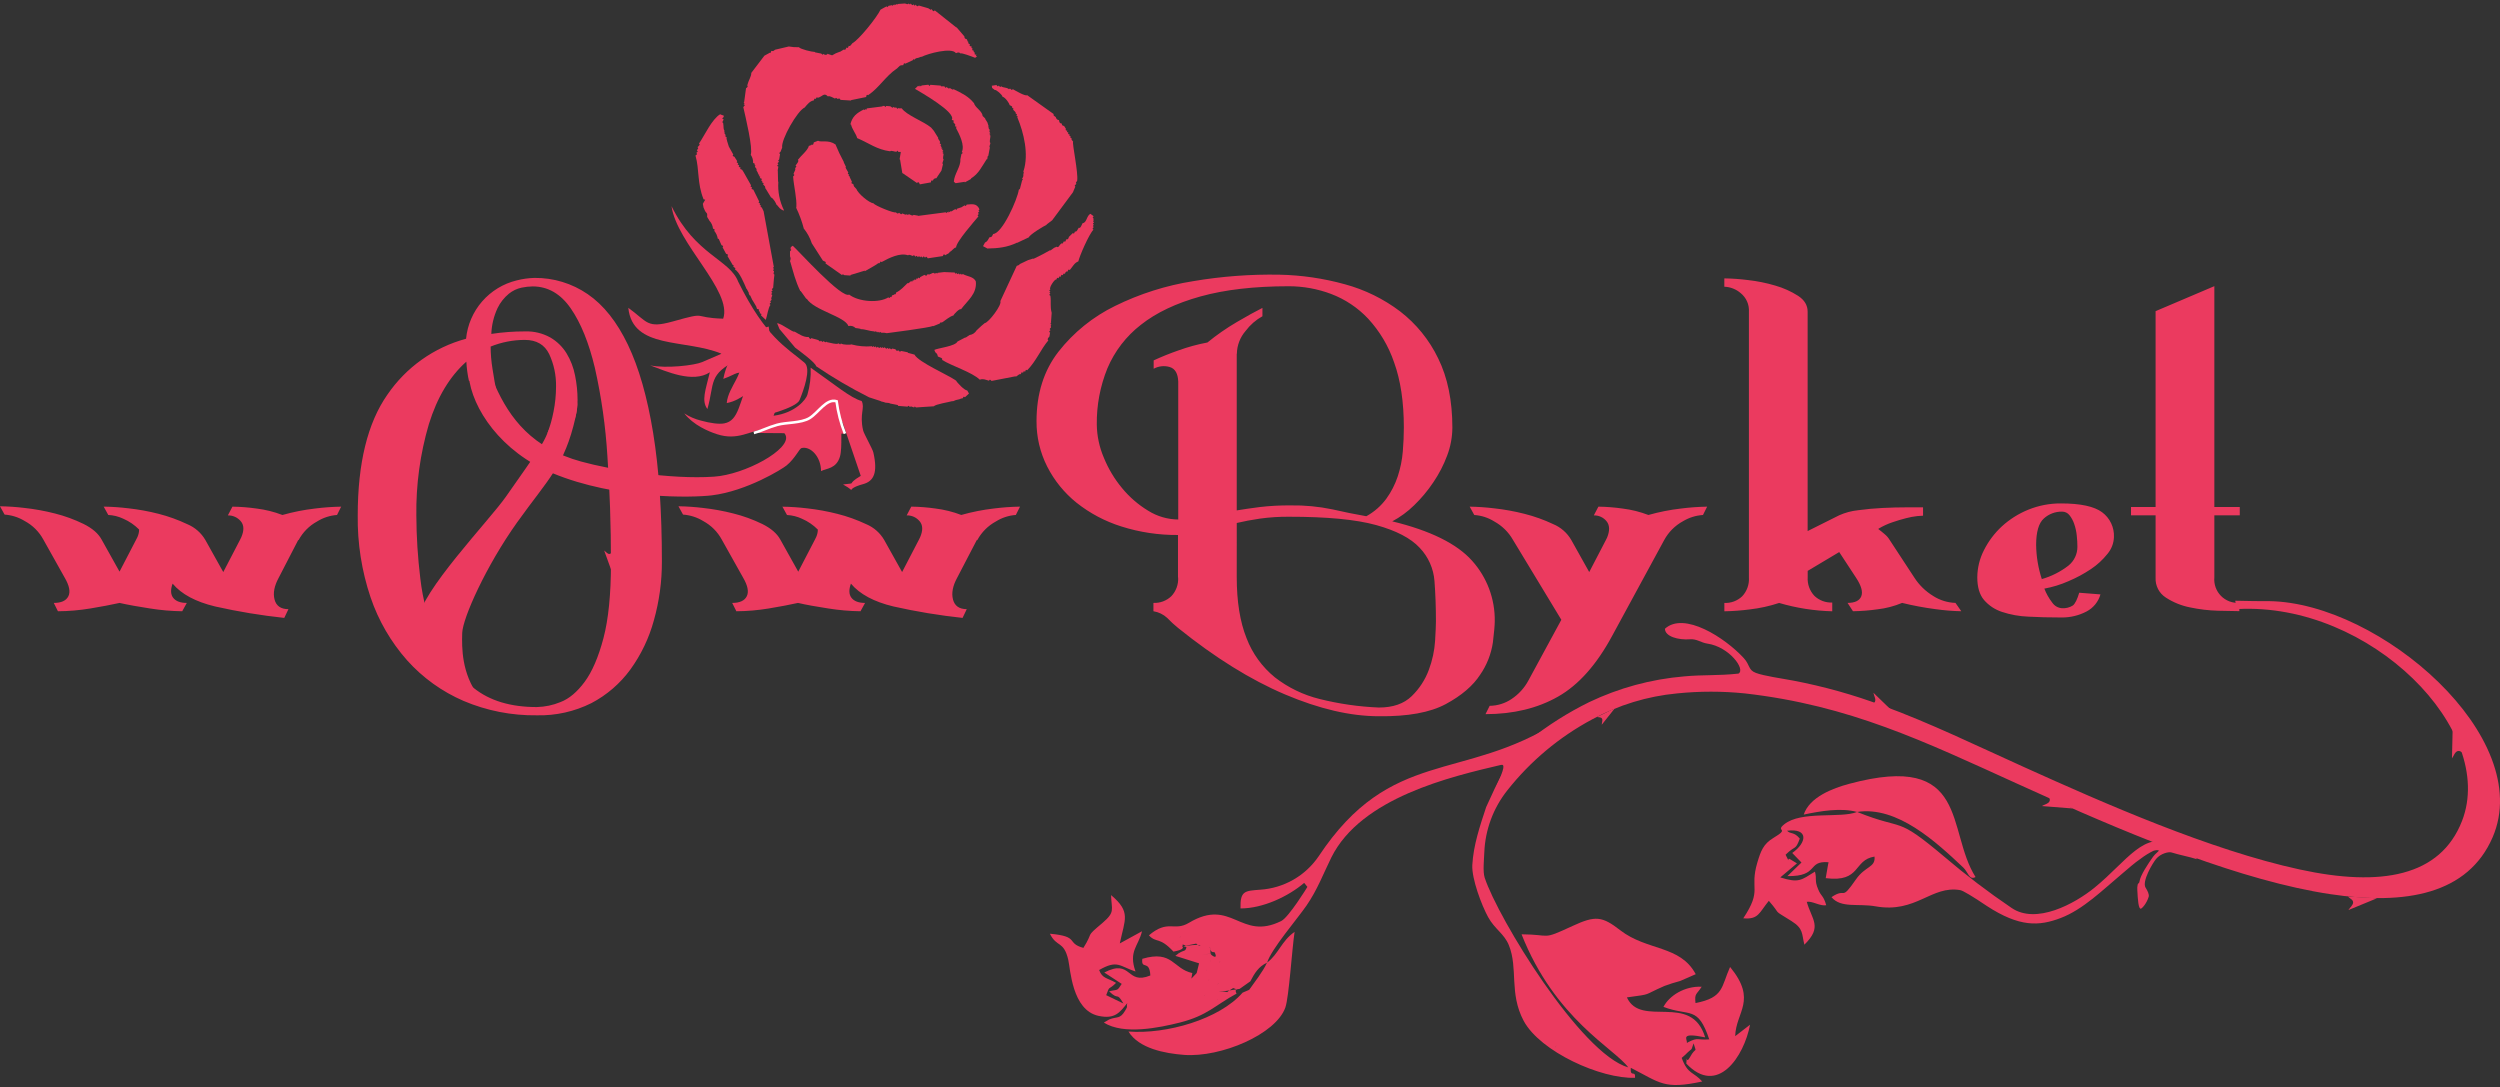 <svg width="223" height="97" viewBox="0 0 223 97" fill="none" xmlns="http://www.w3.org/2000/svg">
<rect x="0" y="0" width="223" height="97" fill="#333333" stroke="none"/>
<path fill-rule="evenodd" clip-rule="evenodd" d="M174.856 79.4C172.267 78.952 170.934 81.489 167.309 80.847C165.718 80.565 164.222 81.038 163.367 80.025C164.757 79.093 164.128 80.5 165.552 78.441C166.387 77.235 167.306 77.398 167.207 76.407C165.28 76.712 166.038 78.731 162.854 78.332L163.072 77.073C163.092 77.021 163.102 76.966 163.102 76.91C161.144 76.756 162.304 78.189 159.437 78.149L160.691 76.937L159.868 76.085C161.192 75.151 161.343 73.855 159.403 74.103C159.745 74.44 160.02 74.165 160.54 74.806C160.138 75.902 160.176 75.352 159.274 76.241C159.769 77.232 159.294 76.355 159.745 76.682L160.287 77.014L158.801 78.265C160.468 78.788 160.651 78.513 161.895 77.75C162.079 78.469 161.833 78.493 162.18 79.326C162.465 80.017 162.634 79.821 162.899 80.743C162.354 80.855 161.66 80.349 161.164 80.443C161.618 82.064 162.591 82.651 160.951 84.266C160.703 83.3 160.894 82.847 159.799 82.158C157.966 81.008 159.011 81.761 157.78 80.354C156.925 81.39 156.873 82.044 155.5 81.912C157.235 79.303 156.03 79.368 156.754 76.942C157.064 75.899 157.297 75.275 158.201 74.735C159.727 73.825 158.315 74.207 159.145 73.535C160.664 72.296 164.192 73.018 165.649 72.428C164.209 72.029 162.363 72.351 160.892 72.661C161.41 71.1 163.473 70.314 164.955 69.915C175.728 67.022 173.587 74.078 176.219 78.233C175.634 78.533 175.575 77.809 175.121 77.381C172.708 75.109 169.244 71.875 165.651 72.425C170 74.175 168.984 72.673 173.436 76.422C175.347 78.053 177.347 79.576 179.427 80.983C181.61 82.487 185.052 80.632 186.843 79.17C189.759 76.794 191.246 74.006 193.981 75.364C194.896 75.969 195.874 76.355 195.964 76.64C195.25 76.412 194.417 76.266 193.696 76.038C193.449 75.961 192.745 76.122 192.334 76.605C192.024 76.969 191.03 78.635 191.392 79.189C191.563 79.452 191.722 79.792 191.665 79.985C191.484 80.594 191.068 81.04 190.961 81.055C190.753 81.085 190.693 80.277 190.649 79.4C190.636 79.234 190.647 79.067 190.681 78.905C190.711 78.771 190.817 78.823 190.845 78.622C190.914 78.087 191.625 77.022 192.061 76.412C192.267 76.127 192.557 75.954 192.557 75.874C192.557 75.795 192.225 75.842 192.083 75.894C191.681 76.091 191.299 76.328 190.944 76.6C190.394 76.972 189.863 77.458 189.318 77.913C187.584 79.363 185.81 81.135 183.798 81.893C181.9 82.611 180.158 82.73 177.207 80.8C175.996 79.982 175.104 79.445 174.856 79.4Z" fill="#EB3A5F"/>
<path fill-rule="evenodd" clip-rule="evenodd" d="M218.78 64.889C218.759 65.807 218.738 66.725 218.716 67.644C218.88 67.431 218.964 67.084 219.212 67.002C219.459 66.92 219.645 67.168 219.861 67.25L218.78 64.889Z" fill="#EB3A5F"/>
<path fill-rule="evenodd" clip-rule="evenodd" d="M169.09 63.709L167.108 61.796C167.155 62.062 167.356 62.364 167.247 62.594C167.138 62.825 166.831 62.8 166.625 62.901L169.09 63.709Z" fill="#EB3A5F"/>
<path fill-rule="evenodd" clip-rule="evenodd" d="M184.876 72.116L182.128 71.9C182.359 71.759 182.71 71.702 182.817 71.474C182.924 71.246 182.696 71.026 182.634 70.803L184.876 72.116Z" fill="#EB3A5F"/>
<path fill-rule="evenodd" clip-rule="evenodd" d="M212.027 80.127L209.477 81.177C209.618 80.947 209.908 80.736 209.898 80.486C209.888 80.236 209.588 80.142 209.432 79.971L212.027 80.127Z" fill="#EB3A5F"/>
<path fill-rule="evenodd" clip-rule="evenodd" d="M144.038 63.184L142.876 64.648C142.876 64.465 142.985 64.247 142.899 64.101C142.812 63.955 142.601 63.999 142.453 63.95L144.038 63.184Z" fill="#EB3A5F"/>
<path fill-rule="evenodd" clip-rule="evenodd" d="M54.529 50.867L53.892 49.108C54.044 49.209 54.177 49.413 54.348 49.413C54.519 49.413 54.596 49.212 54.712 49.113L54.529 50.867Z" fill="#EB3A5F"/>
<path fill-rule="evenodd" clip-rule="evenodd" d="M48.826 38.65C48.657 39.064 48.45 39.461 48.206 39.835C47.498 40.947 46.35 42.56 45.124 44.309C43.637 46.43 37.473 52.835 37.314 55.283C37.22 56.74 39.418 59.109 39.953 59.892C40.488 60.675 42.309 63.051 42.678 62.084C41.177 60.038 41.192 57.808 41.229 56.472C41.266 55.137 43.365 50.466 46.135 46.586C48.905 42.706 50.347 41.591 51.338 37.221C51.63 35.922 51.477 35.509 51.127 35.605C50.51 35.769 49.306 37.414 48.826 38.65Z" fill="#EB3A5F"/>
<path fill-rule="evenodd" clip-rule="evenodd" d="M67.245 37.252C67.4 37.096 67.547 36.931 67.683 36.757L68.253 34.918C66.719 34.517 66.372 35.662 64.826 35.954C64.943 34.468 66.613 33.142 65.85 32.067C63.124 33.392 63.768 34.153 63.099 36.487C62.554 35.743 62.923 34.832 63.317 33.209C61.791 34.2 59.474 33.142 57.998 32.592C59.445 32.887 61.962 32.592 62.641 32.295L64.361 31.551C61.102 30.203 56.432 31.199 56.045 27.458C57.78 28.709 57.678 29.326 60.01 28.675C63.293 27.753 61.603 28.338 64.509 28.427C65.357 25.949 60.364 21.725 59.898 18.385C62.019 22.726 65.101 23.162 65.845 25.122C68.322 30.112 70.099 30.949 71.761 32.352C72.393 32.884 71.665 34.847 71.32 35.689C71.033 36.38 68.01 37.185 67.245 37.252Z" fill="#EB3A5F"/>
<path fill-rule="evenodd" clip-rule="evenodd" d="M76.99 38.392C77.059 38.694 77.832 40.045 77.901 40.352C78.318 42.173 77.944 42.926 76.982 43.186C75.104 43.699 76.67 44.024 75.198 43.214C76.611 43.035 75.322 43.32 76.779 42.446L75.134 37.602C74.936 37.919 75.174 39.911 74.918 40.746C74.589 41.821 73.736 41.767 73.236 42.022C73.236 40.758 72.312 39.772 71.502 39.965C71.298 40.013 70.949 40.865 70.166 41.516C69.794 41.826 66.623 43.803 63.494 44.185C61.759 44.395 54.975 44.564 49.277 42.203C44.685 40.31 42.091 36.425 41.809 33.531C42.605 33.757 43.386 34.032 44.148 34.353C45.481 37.369 47.513 39.985 51.843 41.172C54.532 41.915 59.772 42.78 63.682 42.52C66.467 42.334 70.585 40.067 70.082 38.836C69.817 38.186 68.982 38.174 68.397 38.236C66.866 38.4 65.843 39.343 63.957 38.731C63.184 38.484 61.834 37.906 61.036 36.873C61.492 37.168 61.995 37.386 62.522 37.517C63.357 37.75 64.155 37.854 64.601 37.765C65.947 37.517 65.897 35.887 66.997 33.466C65.637 32.998 65.867 33.318 64.519 33.796C64.973 31.392 66.796 29.584 68.566 29.128C69.098 33.132 69.693 35.555 68.999 37.086C71.001 36.824 71.913 35.6 72.019 35.213C72.249 34.429 72.347 33.611 72.309 32.795C74.41 34.264 75.892 35.52 76.858 35.768C77.18 36.4 76.645 36.903 76.99 38.392Z" fill="#EB3A5F"/>
<path fill-rule="evenodd" clip-rule="evenodd" d="M139.001 64.363C130.453 69.792 124.076 66.655 117.619 76.388C117.034 77.246 116.262 77.959 115.36 78.475C114.459 78.99 113.452 79.293 112.416 79.361C111.055 79.467 110.607 79.442 110.654 81.033C112.659 81.033 114.916 79.96 116.333 78.754L116.62 79.111C116.62 79.125 114.945 81.836 114.284 82.156C110.624 83.972 109.888 80.017 106.046 82.319C104.717 83.115 104.202 81.975 102.483 83.432C103.169 84.163 103.402 83.516 104.673 84.884C106.37 84.571 104.782 84.197 105.832 84.472C105.733 84.995 105.617 84.604 104.841 85.263L106.957 85.929L106.744 86.796L106.271 87.292L106.355 86.796C104.621 86.425 104.621 84.722 101.895 85.525C101.769 86.566 102.537 85.548 102.611 87.012C100.426 87.911 100.976 85.466 98.501 86.747L100.057 87.763C99.609 88.454 99.76 88.226 98.932 88.424C99.822 89.304 99.566 88.409 100.208 89.512L98.672 88.769C99.004 87.837 98.863 88.367 99.554 87.671C98.741 87.205 98.33 87.297 98.043 86.526C99.683 85.587 99.851 86.184 101.288 86.66C100.647 84.841 101.536 84.43 101.868 83.067L99.886 84.153C100.334 81.997 100.907 81.353 99.108 79.844C99.145 81.179 99.499 81.331 98.347 82.322C96.719 83.692 97.604 83.025 96.638 84.552C95.059 84.118 96.36 83.533 93.652 83.288C94.254 84.527 94.876 83.885 95.285 85.595C95.483 86.425 95.614 90.112 97.996 90.617C99.467 90.932 99.881 90.302 100.555 89.477C100.448 89.926 100.647 89.675 100.364 90.149C99.891 90.942 99.658 90.644 98.935 90.939L98.464 91.214C100.23 92.337 103.419 91.668 105.233 91.214C107.723 90.58 108.37 89.675 110.302 88.63C109.98 88.015 110.798 88.449 110.002 88.134C108.972 88.736 110.017 88.382 108.709 88.489L110.572 88.209L111.529 87.535C111.9 86.816 112.272 86.209 113.015 85.872C112.661 86.665 111.851 87.681 111.425 88.295L110.842 88.543C108.769 90.919 104.046 92.275 100.657 92.012C101.601 93.541 103.925 93.964 105.612 94.096C108.915 94.343 113.808 92.255 114.653 89.871C114.975 88.962 115.243 84.668 115.478 83.124C114.319 83.915 114.044 85.107 113.025 85.865C113.414 84.641 115.674 82.027 116.539 80.778C117.505 79.381 118.07 77.877 118.746 76.504C121.402 71.127 129.48 69.269 133.86 68.236C134.217 68.152 134.276 68.4 133.412 70.28C134.276 69.737 134.799 68.853 134.921 68.746C135.198 68.491 138.632 64.393 139.001 64.363ZM108.622 89.111C108.622 89.081 108.575 89.192 108.555 89.17L108.622 89.111ZM107.505 88.739C107.505 88.704 107.448 88.843 107.428 88.813L107.505 88.739ZM108.707 87.701C108.707 87.659 108.642 87.822 108.617 87.79L108.707 87.701ZM107.879 87.366C107.879 87.332 107.822 87.46 107.8 87.433L107.879 87.366ZM107.668 86.489C107.668 86.457 107.619 86.578 107.599 86.553L107.668 86.489ZM108.843 85.746C108.843 85.704 108.776 85.865 108.749 85.83L108.843 85.746ZM108.013 85.679C108.013 85.647 107.958 85.768 107.936 85.743L108.013 85.679ZM107.19 85.206L108.362 84.958C108.677 85.701 107.991 85.168 107.986 85.074C107.904 83.731 107.812 85.015 108.233 84.916C108.284 84.919 108.333 84.936 108.375 84.965L107.19 85.206ZM105.183 84.958C105.183 84.918 105.116 85.062 105.087 85.032L105.183 84.958ZM106.37 84.462C106.37 84.428 106.313 84.556 106.291 84.529L106.37 84.462ZM105.53 84.408C105.3 84.101 105.815 84.371 105.82 84.371C107.659 84.103 107.022 84.589 106.707 84.168L105.53 84.408ZM104.693 84.083C104.693 84.041 104.626 84.2 104.599 84.168L104.693 84.083ZM105.315 83.518C105.315 83.479 105.258 83.64 105.235 83.608L105.315 83.518ZM103.072 83.362C103.072 83.332 103.025 83.444 103.008 83.422L103.072 83.362Z" fill="#EB3A5F"/>
<path fill-rule="evenodd" clip-rule="evenodd" d="M86.853 9.175H86.88C86.93 9.574 87.609 9.876 87.648 10.345L87.911 10.592L87.859 10.577L88.074 10.917L88.186 11.264C88.104 11.378 88.102 11.331 88.243 11.395C88.154 11.514 88.151 11.467 88.292 11.526C88.196 11.64 88.188 11.593 88.325 11.663C88.211 11.772 88.198 11.727 88.325 11.801C88.225 11.913 88.218 11.868 88.349 11.938C88.243 12.057 88.228 12.007 88.349 12.094C88.349 12.287 88.216 12.726 88.349 12.748C88.332 12.899 88.198 13.09 88.297 13.157L88.156 13.9L88.102 13.935L88.064 14.202H88.01C87.569 14.871 87.296 15.503 86.622 15.909V15.957L86.058 16.271V16.217L85.235 16.341L85.084 16.209C85.109 15.54 85.716 14.844 85.663 14.227L85.758 13.749C85.901 13.608 85.931 13.667 85.79 13.568C86.085 12.966 85.574 11.98 85.272 11.408C85.366 11.271 85.356 11.338 85.168 11.256C85.307 11.073 85.106 11.041 85.034 10.89C85.143 10.733 85.034 10.743 84.893 10.694C85.351 10.04 82.071 8.201 81.615 7.924L81.895 7.654C82.019 7.74 81.969 7.75 82.049 7.624C82.17 7.728 82.118 7.74 82.205 7.624L82.807 7.557C82.943 7.688 82.888 7.713 82.98 7.579V7.565L83.912 7.636L83.939 7.703H84.236C84.39 7.867 84.326 7.899 84.432 7.743V7.768C84.853 8.045 84.568 7.874 84.734 7.845H84.717C84.868 7.916 84.99 8.075 85.084 7.936V7.968C85.73 8.268 86.412 8.613 86.853 9.175Z" fill="#EB3A5F"/>
<path fill-rule="evenodd" clip-rule="evenodd" d="M83.047 11.373L83.295 11.663L83.692 12.3C83.632 12.389 83.82 12.521 83.865 12.677C83.768 12.818 83.84 12.793 83.952 12.877C83.863 13.006 83.85 12.957 83.984 13.028C83.887 13.14 83.882 13.095 84.021 13.157C83.93 13.274 83.934 13.224 84.091 13.279C84.004 13.403 83.999 13.353 84.15 13.418C84.034 13.534 84.024 13.487 84.167 13.559C84.041 13.675 84.031 13.623 84.167 13.717C84.167 13.891 84.061 14.131 84.167 14.213C84.142 14.396 83.994 14.56 84.113 14.642L83.977 15.216L83.518 15.9C83.449 15.891 83.379 15.909 83.323 15.95C83.267 15.991 83.229 16.052 83.216 16.121C83.094 16.036 83.037 16.121 83.04 16.267L82.049 16.445C81.992 16.282 81.905 16.173 81.801 16.326L81.819 16.341L80.518 15.449H80.488L80.282 14.21L80.24 14.233L80.354 13.551H80.141C80.022 13.412 80.077 13.393 79.98 13.531C79.774 13.554 79.484 13.38 79.405 13.497C78.201 13.338 77.522 12.768 76.462 12.32C76.348 11.901 76.003 11.542 75.907 11.081L75.845 11.126C76.016 10.382 76.42 10.08 77.064 9.76C77.178 9.84 77.133 9.85 77.198 9.726C77.311 9.822 77.262 9.817 77.324 9.669L78.729 9.49L78.716 9.451H78.89C79.011 9.57 78.959 9.589 79.048 9.451L79.41 9.48C79.556 9.547 79.596 9.689 79.703 9.535C79.868 9.594 79.799 9.716 79.911 9.555C80.025 9.681 80.054 9.77 80.158 9.624L80.186 9.661H80.433C80.872 10.288 82.359 10.809 83.047 11.373Z" fill="#EB3A5F"/>
<path fill-rule="evenodd" clip-rule="evenodd" d="M85.285 33.954C85.369 34.132 86.028 34.824 86.276 34.831L86.432 35.101L86.075 35.433C85.931 35.334 85.944 35.403 85.877 35.525C85.775 35.53 85.675 35.56 85.587 35.611C85.369 35.645 85.157 35.712 84.96 35.81L84.987 35.77C84.613 35.879 83.449 36.055 83.3 36.241L81.704 36.345C81.571 36.238 81.625 36.218 81.538 36.345C81.382 36.313 81.256 36.186 81.172 36.308C81.053 36.194 81.04 36.149 80.954 36.273L80.111 36.204L80.077 36.127L79.348 35.983V35.953L78.919 35.909V35.886L78.57 35.8V35.78L77.522 35.441C75.889 34.619 74.31 33.692 72.797 32.666C72.775 32.368 71.231 31.236 70.931 31.013L69.561 29.385H69.546L69.316 28.832C69.683 28.832 70.775 29.707 70.869 29.576C71.246 29.782 71.692 30.106 72.126 30.059C72.232 30.208 72.287 30.307 72.373 30.161L73.003 30.339C73.099 30.433 73.136 30.52 73.228 30.386C73.337 30.478 73.362 30.559 73.451 30.428C73.573 30.495 73.647 30.592 73.734 30.468L73.771 30.522C73.967 30.557 74.707 30.77 74.806 30.619C74.945 30.733 74.921 30.77 75.012 30.636C75.198 30.78 75.884 30.76 76.003 30.718V30.735C76.569 30.881 77.155 30.933 77.738 30.889V30.864C77.891 30.966 77.849 31.008 77.896 30.864C78.04 30.988 77.983 31.015 78.075 30.884C78.161 31.013 78.213 31.05 78.295 30.931C78.421 31.04 78.424 31.095 78.511 30.966C78.692 30.991 78.588 31.134 78.706 30.966C78.825 31.035 78.818 31.102 78.907 30.966C79.016 31.07 79.046 31.179 79.155 31.035C79.291 31.127 79.269 31.179 79.361 31.048C79.465 31.149 79.494 31.218 79.584 31.09L79.868 31.152C79.968 31.28 80.012 31.377 80.116 31.229C80.262 31.476 80.401 31.293 80.401 31.293V31.308L80.971 31.424L80.988 31.476L81.571 31.63C81.925 32.309 84.588 33.449 85.285 33.954Z" fill="#EB3A5F"/>
<path fill-rule="evenodd" clip-rule="evenodd" d="M64.549 10.443C64.393 10.592 64.368 10.528 64.529 10.639L64.554 10.627C64.514 10.81 64.358 10.874 64.507 10.983C64.571 11.365 64.492 11.444 64.636 11.704C64.549 11.819 64.544 11.771 64.68 11.838C64.584 11.952 64.581 11.905 64.725 11.972C64.628 12.088 64.626 12.041 64.767 12.106C64.665 12.227 64.665 12.178 64.824 12.237C64.737 12.334 64.963 12.859 65.01 13.07L65.409 13.788C65.307 13.934 65.364 13.907 65.513 13.986L65.761 14.378C65.662 14.524 65.723 14.467 65.85 14.566C65.753 14.705 65.8 14.673 65.944 14.755C65.85 14.891 65.907 14.888 66.068 14.948C65.989 15.064 66.028 15.084 66.194 15.139L66.348 15.386L66.997 16.536C66.895 16.685 66.93 16.585 67.086 16.727C67.024 16.816 66.987 16.853 67.198 16.918L67.716 17.968C67.619 18.109 67.693 18.085 67.812 18.164C67.713 18.308 67.792 18.263 67.896 18.357C67.807 18.488 67.8 18.434 67.951 18.506L68.114 18.843L69.026 23.813C68.922 23.937 68.912 23.885 69.041 23.974C68.987 24.138 68.877 24.068 69.041 24.185C69.041 24.343 68.932 24.432 69.078 24.487L69.034 24.863L68.967 25.666C68.873 25.775 68.783 25.79 68.93 25.889C68.828 26.001 68.736 26.013 68.888 26.115C68.808 26.241 68.734 26.219 68.888 26.32C68.855 26.479 68.724 26.667 68.843 26.727C68.751 26.836 68.637 26.888 68.778 26.974C68.637 27.091 68.61 27.116 68.731 27.198C68.533 27.386 68.427 28.206 68.308 28.535L67.876 28.127C67.978 27.978 67.876 27.993 67.755 27.928C67.847 27.797 67.775 27.824 67.671 27.743C67.775 27.591 67.671 27.594 67.525 27.552L67.45 27.326L67.128 26.784H67.116L66.92 26.358L66.863 26.343L66.774 26.162H66.816L66.615 25.775H66.591C66.392 25.307 65.946 24.222 65.557 24.041C65.656 23.897 65.528 23.882 65.411 23.793H65.399C65.496 23.652 65.483 23.729 65.302 23.59L65.339 23.605L64.891 22.839C64.988 22.701 64.916 22.695 64.765 22.636L64.455 22.061C64.554 21.918 64.499 21.94 64.358 21.87L64.111 21.308L64.026 21.293C63.987 21.032 63.876 20.786 63.704 20.584C63.778 20.476 63.793 20.488 63.6 20.391C63.574 20.125 63.459 19.875 63.273 19.683H63.28L63.077 19.348C63.077 18.942 63.127 19.165 62.899 18.835L62.758 18.518L62.693 18.181L62.906 17.812L62.76 17.782C62.173 16.335 62.398 15.131 62.037 13.873C62.153 13.786 62.25 13.739 62.108 13.642C62.218 13.533 62.307 13.516 62.158 13.412C62.227 13.283 62.354 13.228 62.215 13.134C62.317 13.008 62.5 12.914 62.349 12.809C62.867 12.054 63.476 10.654 64.254 10.178V10.206L64.561 10.317L64.549 10.443Z" fill="#EB3A5F"/>
<path fill-rule="evenodd" clip-rule="evenodd" d="M97.567 19.454C97.455 19.578 97.45 19.524 97.591 19.61C97.5 19.712 97.453 19.739 97.591 19.821C97.512 19.93 97.413 19.962 97.571 20.029C97.51 20.138 97.418 20.19 97.571 20.237C97.487 20.356 97.393 20.408 97.539 20.485C97.14 20.881 96.288 22.851 96.186 23.32C95.852 23.426 95.691 23.77 95.428 24.085C95.324 24.023 95.257 24.026 95.242 24.226C95.131 24.16 95.012 24.288 94.995 24.432C94.856 24.348 94.868 24.415 94.801 24.551C94.655 24.462 94.665 24.551 94.608 24.697C94.467 24.61 94.492 24.697 94.42 24.816C94.276 24.729 94.288 24.816 94.231 24.935C94.088 24.846 93.53 25.706 93.694 25.805C93.612 25.909 93.533 25.933 93.694 25.995C93.592 26.144 93.565 26.092 93.694 26.171C93.595 26.283 93.56 26.308 93.694 26.387C93.778 26.944 93.652 27.316 93.81 27.903L93.748 28.753L93.793 28.713C93.686 28.899 93.647 28.837 93.793 28.924L93.726 28.966L93.746 29.214C93.627 29.338 93.582 29.36 93.714 29.442C93.587 29.558 93.538 29.596 93.669 29.677L93.602 30.034C93.488 30.123 93.389 30.282 93.513 30.359C92.822 31.186 92.418 32.229 91.623 33.03C91.494 32.95 91.511 32.97 91.437 33.163C91.293 33.074 91.343 33.072 91.253 33.255C91.095 33.158 91.134 33.213 91.053 33.384C90.934 33.312 90.778 33.515 90.604 33.609V33.562L88.446 33.979C88.335 33.872 88.302 33.813 88.213 33.959C87.871 33.86 87.69 33.761 87.398 33.867C86.682 33.186 84.92 32.658 84.031 32.103C84.135 31.932 83.828 31.883 83.659 31.801C83.56 31.36 83.486 31.647 83.344 31.211C83.667 31.045 85.225 30.884 85.403 30.468L86.124 30.089L86.11 30.133L86.486 29.886C86.615 29.867 86.738 29.82 86.846 29.748C86.954 29.676 87.044 29.581 87.111 29.469L87.539 29.07L87.834 28.823C88.178 28.793 89.407 27.17 89.231 26.86L90.693 23.716L90.929 23.627V23.572L91.704 23.203L92.172 23.057V23.097L92.98 22.695L93.684 22.311V22.356L94.023 22.108L94.271 21.999V22.019C94.44 22.12 94.462 21.873 94.653 21.741V21.699C94.806 21.793 94.819 21.65 94.9 21.523C95.044 21.61 95.054 21.523 95.094 21.345C95.203 21.412 95.341 21.278 95.341 21.137L95.688 20.795C95.83 20.881 95.822 20.795 95.887 20.646C96.033 20.735 96.134 20.445 96.226 20.314C96.382 20.411 96.474 20.066 96.57 19.905C96.942 19.883 96.922 19.231 97.267 19.07L97.554 19.293C97.433 19.454 97.42 19.4 97.567 19.454Z" fill="#EB3A5F"/>
<path fill-rule="evenodd" clip-rule="evenodd" d="M87.046 25.117C87.145 26.217 86.328 26.782 85.718 27.594C85.619 27.471 85.084 28.02 85.049 28.14C84.71 28.219 84.333 28.576 84.006 28.776C83.89 28.697 83.882 28.799 83.796 28.885V28.87L83.241 29.098V29.071C82.906 29.237 79.105 29.72 79.105 29.72L78.858 29.678H78.61C78.506 29.614 78.516 29.547 78.431 29.678C78.312 29.611 78.325 29.532 78.241 29.656C78.151 29.557 78.119 29.497 78.042 29.609L78.008 29.567C77.512 29.532 77.163 29.349 76.769 29.366L76.752 29.329L76.504 29.284L76.32 29.264C76.239 29.181 76.137 29.12 76.025 29.088C75.913 29.056 75.794 29.055 75.681 29.084C75.376 28.229 72.624 27.686 71.965 26.653H71.92L71.424 25.962H71.387C70.949 25.072 70.765 24.267 70.488 23.33H70.461C70.54 23.033 70.54 23.149 70.486 22.889H70.468V22.419C70.577 22.302 70.627 22.299 70.515 22.223L70.54 22.044L70.711 21.918C71.1 22.235 75.171 26.774 75.763 26.261L75.741 26.276C76.615 26.943 78.427 27.042 79.239 26.524C79.296 26.564 79.378 26.655 79.393 26.474C79.509 26.556 79.531 26.507 79.566 26.353L79.772 26.281V26.232C79.888 26.313 79.908 26.209 79.943 26.083C80.317 25.929 80.664 25.533 80.946 25.255C81.043 25.322 81.142 25.154 81.268 25.075C81.39 25.156 81.387 25.117 81.434 24.978C81.553 25.06 81.496 25.055 81.591 24.911C81.707 25.013 81.717 24.953 81.769 24.814C81.885 24.896 81.826 24.889 81.93 24.745V24.762C82.059 24.852 82.009 24.864 82.079 24.72L82.455 24.52C82.606 24.572 82.616 24.683 82.703 24.49L82.814 24.458C82.911 24.544 82.871 24.552 82.933 24.435C83.005 24.495 83.112 24.344 83.278 24.336C83.374 24.435 83.335 24.45 83.402 24.336C83.498 24.43 83.461 24.44 83.523 24.336C83.617 24.418 83.58 24.43 83.642 24.336L84.212 24.269L85.156 24.309C85.287 24.445 85.233 24.473 85.322 24.346C85.416 24.502 85.446 24.47 85.51 24.378C85.614 24.52 85.627 24.515 85.698 24.41C85.81 24.524 85.805 24.539 85.874 24.435C86.221 24.658 86.871 24.658 87.046 25.117Z" fill="#EB3A5F"/>
<path fill-rule="evenodd" clip-rule="evenodd" d="M93.974 10.164C94.028 10.397 93.892 10.218 94.175 10.444C94.209 10.55 94.249 10.691 94.467 10.714C94.467 10.803 94.499 11.031 94.715 11.016C94.715 11.016 94.673 11.219 94.915 11.234L95.082 11.497C95.015 11.593 95.067 11.638 95.215 11.668C95.129 11.792 95.143 11.725 95.309 11.841C95.225 11.963 95.292 11.955 95.426 12.012C95.342 12.133 95.404 12.114 95.513 12.181C95.431 12.3 95.493 12.29 95.602 12.347C95.522 12.461 95.649 12.513 95.723 12.629C95.619 12.783 96.199 15.407 96.082 16.128C96.016 16.239 95.902 16.308 96.02 16.39C95.931 16.492 95.79 16.559 95.921 16.638L95.706 17.151L93.85 19.653L93.355 20.025V20.057C93.164 20.129 91.848 20.919 91.776 21.167L90.726 21.663V21.643C89.849 22.064 89.051 22.151 88.075 22.168L87.686 21.958L87.859 21.64C88.077 21.544 88.136 21.378 88.255 21.17C88.488 21.123 88.436 21.17 88.592 20.872C89.4 20.83 90.748 17.817 90.879 16.923L90.976 16.851L91.167 16.108C91.253 15.964 91.281 16.016 91.167 15.937C91.22 15.876 91.257 15.803 91.276 15.725C91.294 15.646 91.294 15.564 91.273 15.486L91.33 15.454L91.278 15.243H91.305C91.776 13.739 91.33 11.861 90.743 10.456C90.902 10.226 90.743 10.511 90.669 10.288C90.753 10.164 90.726 10.223 90.592 10.122C90.664 10.015 90.463 9.904 90.366 9.785C90.446 9.671 90.396 9.673 90.272 9.619C90.362 9.487 90.173 9.45 90.054 9.371C90.054 9.235 89.663 8.672 89.422 8.628C89.422 8.459 88.825 7.959 88.739 8.03L88.491 7.84C88.474 7.713 88.545 7.857 88.459 7.649L88.885 7.584C88.964 7.681 88.991 7.765 89.083 7.634C89.202 7.738 89.212 7.82 89.299 7.693C89.499 7.857 89.774 7.763 89.995 7.956L90.096 7.899L90.248 8.03L90.347 7.956C90.572 8.08 91.472 8.615 91.623 8.489L93.974 10.164Z" fill="#EB3A5F"/>
<path fill-rule="evenodd" clip-rule="evenodd" d="M87.326 18.576L87.361 18.704C87.254 18.821 87.245 18.771 87.361 18.855C87.257 18.965 87.173 18.982 87.314 19.078C87.205 19.212 87.148 19.207 87.279 19.297C86.945 19.705 85.277 21.583 85.282 22.076C85.082 22.076 84.94 22.386 84.698 22.48L84.678 22.555L84.299 22.775V22.741C84.142 22.634 84.192 22.701 84.098 22.842L82.76 23.043C82.656 22.904 82.621 22.84 82.512 22.986C82.381 22.817 82.381 22.855 82.304 22.968V22.981C82.126 22.857 82.188 22.817 82.094 22.954C81.972 22.822 81.962 22.83 81.888 22.939C81.779 22.84 81.764 22.763 81.667 22.901C81.553 22.785 81.528 22.701 81.434 22.835C81.273 22.797 81.085 22.659 81.006 22.775C80.28 22.513 79.284 23.023 78.642 23.375C78.496 23.276 78.558 23.352 78.446 23.486C78.342 23.414 78.223 23.59 78.077 23.655L77.881 23.771L77.138 24.197V24.14L75.86 24.529L75.877 24.581L75.297 24.542C75.148 24.44 75.206 24.415 75.116 24.542L73.63 23.496C73.736 23.34 73.545 23.328 73.404 23.248L72.413 21.702C72.26 21.237 72.027 20.802 71.724 20.416H71.707C71.537 19.76 71.303 19.122 71.008 18.511H71.035C71.09 17.661 70.803 16.625 70.746 15.736C70.85 15.637 70.914 15.612 70.78 15.521C70.825 15.354 71.028 15.079 70.914 15C71.055 14.866 71.078 14.854 70.961 14.775C71.05 14.621 71.308 14.388 71.174 14.254C71.422 13.915 72.079 13.387 72.15 13.015L72.381 12.939L72.396 12.882C72.537 12.978 72.559 12.854 72.589 12.703L72.971 12.555C73.204 12.716 73.91 12.443 74.494 12.874L74.512 12.857C74.736 13.405 74.991 13.94 75.275 14.46H75.255L75.475 14.921H75.406L75.669 15.392C75.59 15.508 75.619 15.528 75.753 15.575C75.661 15.706 75.671 15.639 75.82 15.763H75.778L75.993 16.219C75.917 16.333 75.917 16.36 76.115 16.417C76.184 16.692 76.152 16.598 76.385 16.851C76.538 17.267 77.505 18.09 77.933 18.147C78.015 18.33 79.814 19.069 79.916 18.935C80.067 19.133 80.163 19.002 80.195 18.984C80.337 19.061 80.371 19.197 80.483 19.039C80.641 19.081 80.832 19.232 80.884 19.098C81.023 19.207 80.969 19.232 81.058 19.098C81.219 19.15 81.402 19.299 81.491 19.168L81.89 19.237V19.259L84.353 18.937C84.477 19.021 84.43 19.036 84.497 18.902C84.616 18.989 84.571 18.999 84.628 18.86C84.737 18.952 84.688 18.957 84.769 18.836C84.856 18.942 85.017 18.717 85.235 18.65C85.329 18.786 85.285 18.774 85.362 18.62L85.708 18.504V18.518L86.05 18.315C86.184 18.407 86.117 18.402 86.236 18.248C86.7 18.216 87.066 18.127 87.326 18.576Z" fill="#EB3A5F"/>
<path fill-rule="evenodd" clip-rule="evenodd" d="M85.292 2.441H85.332L86.028 3.254C86.028 3.296 85.996 3.454 86.246 3.501L86.328 3.722L86.395 3.734C86.298 3.873 86.432 3.89 86.546 3.982L86.524 3.965C86.422 4.113 86.539 4.113 86.692 4.165C86.596 4.307 86.665 4.242 86.759 4.346C86.657 4.492 86.759 4.482 86.883 4.539C86.794 4.668 86.863 4.624 86.97 4.713C86.868 4.859 86.97 4.869 87.111 4.884C87.022 5.015 87.012 4.961 87.156 5.042L86.977 5.156C86.7 5.045 85.738 4.678 85.681 4.775C85.535 4.621 85.411 4.688 85.272 4.743C84.916 4.198 82.763 4.775 82.195 5.077V5.05L81.885 5.166C81.819 5.166 81.638 5.196 81.568 5.327C81.454 5.248 81.506 5.248 81.42 5.372L80.756 5.679C80.642 5.6 80.609 5.659 80.575 5.811C80.218 5.811 80.26 5.89 79.978 6.143V6.128C78.987 6.804 78.389 7.862 77.45 8.477V8.499C77.307 8.4 77.284 8.499 77.26 8.655L75.917 8.932V8.967L74.98 8.91C74.886 8.791 74.844 8.712 74.755 8.841C74.618 8.784 74.584 8.655 74.487 8.796C74.276 8.704 73.992 8.514 73.85 8.603C73.496 8.219 73.355 8.625 72.953 8.722C72.837 8.643 72.835 8.68 72.772 8.828C72.654 8.747 72.629 8.813 72.592 8.955C72.25 9.009 72.024 9.297 71.774 9.594C71.132 9.862 69.646 12.466 69.77 13.169L69.623 13.538C69.514 13.638 69.462 13.662 69.581 13.744L69.499 14.225C69.418 14.329 69.358 14.336 69.499 14.425C69.388 14.53 69.289 14.554 69.435 14.656C69.331 14.77 69.274 14.765 69.413 14.861H69.43L69.368 15.221H69.381L69.405 16.212H69.428C69.367 17.083 69.538 17.955 69.923 18.739L69.893 18.791C69.519 18.603 69.554 18.571 69.294 18.273H69.269C69.217 18.117 68.989 17.686 68.773 17.607L68.293 16.819H68.271C68.221 16.541 68.298 16.703 68.065 16.442C68.144 16.326 68.142 16.333 67.953 16.256C68.107 16.034 67.976 16.269 67.906 16.078C68.01 15.927 67.924 15.932 67.77 15.882C67.839 15.781 67.837 15.744 67.686 15.701C67.778 15.568 67.763 15.642 67.594 15.511H67.631C67.631 15.486 67.631 15.426 67.612 15.434L67.475 15.186C67.532 15.042 67.418 15.023 67.332 14.864C67.416 14.74 67.423 14.792 67.289 14.713C67.408 14.604 67.289 14.591 67.178 14.527C67.188 14.271 67.114 14.019 66.967 13.809C67.175 13.211 66.499 10.434 66.301 9.549C66.363 9.48 66.549 9.326 66.331 9.326C66.425 9.178 66.447 9.235 66.331 9.145L66.378 9.106L66.546 7.867C66.814 7.716 66.63 7.577 66.63 7.577L66.682 7.56C66.739 7.208 67.032 6.816 67.014 6.504L68.184 4.968L68.598 4.743V4.698C68.736 4.795 68.754 4.668 68.803 4.539C69.051 4.557 68.885 4.604 69.145 4.433L70.364 4.146C70.66 4.2 70.961 4.223 71.261 4.212C71.422 4.398 72.438 4.636 72.688 4.634L72.708 4.671L73.256 4.78C73.394 4.896 73.375 4.919 73.454 4.805C73.496 4.855 73.555 4.887 73.62 4.893C73.685 4.9 73.75 4.88 73.801 4.839L73.786 4.795L74.225 4.936C74.44 4.799 74.672 4.691 74.916 4.614V4.629L75.282 4.411C75.429 4.51 75.419 4.364 75.515 4.24C75.637 4.324 75.662 4.24 75.706 4.084C75.837 4.175 75.927 3.97 76.033 3.856C76.586 3.576 78.191 1.596 78.541 0.865L78.969 0.625L79.115 0.57C79.222 0.672 79.172 0.667 79.242 0.523L79.566 0.461C79.668 0.545 79.623 0.543 79.69 0.414C79.794 0.498 79.75 0.503 79.819 0.382C79.926 0.469 79.881 0.476 79.948 0.355C80.049 0.439 80.007 0.449 80.077 0.355L80.706 0.312C80.862 0.327 80.954 0.441 81.036 0.312C81.172 0.377 81.142 0.464 81.239 0.312C81.345 0.446 81.385 0.526 81.487 0.387C81.573 0.573 81.638 0.483 81.69 0.409C81.809 0.694 81.967 0.476 81.967 0.476V0.496L82.825 0.744H82.81C83.219 0.991 82.951 0.855 83.107 0.813C83.201 0.979 83.27 1.078 83.379 0.922L85.292 2.441Z" fill="#EB3A5F"/>
<path d="M64.365 31.542C64.906 31.688 65.319 31.946 65.988 31.98C66.889 32.053 67.796 31.95 68.657 31.676C68.545 32.875 67.339 33.088 66.848 33.76L66.283 35.335" stroke="#EB3A5F" stroke-width="0.234" stroke-miterlimit="10"/>
<path fill-rule="evenodd" clip-rule="evenodd" d="M67.245 38.62C67.956 38.431 68.498 38.124 69.326 37.894C70.153 37.663 71.434 37.76 72.21 37.297C73.015 36.801 73.714 35.52 74.623 35.792C74.752 36.782 75.002 37.751 75.367 38.679" fill="#EB3A5F"/>
<path d="M67.245 38.62C67.956 38.431 68.498 38.124 69.326 37.894C70.153 37.663 71.434 37.76 72.21 37.297C73.015 36.801 73.714 35.52 74.623 35.792C74.752 36.782 75.002 37.751 75.367 38.679" stroke="white" stroke-width="0.234" stroke-miterlimit="10"/>
<path fill-rule="evenodd" clip-rule="evenodd" d="M26.633 48.179H26.596L24.861 51.536C24.465 52.262 24.341 52.906 24.49 53.476C24.638 54.046 25.047 54.336 25.728 54.336L25.357 55.117C23.282 54.895 21.222 54.555 19.187 54.096C17.453 53.679 16.189 53.005 15.396 52.059C15.198 52.609 15.218 53.03 15.453 53.33C15.689 53.63 16.093 53.781 16.663 53.781L16.254 54.524C15.295 54.511 14.339 54.428 13.392 54.277C12.302 54.111 11.393 53.946 10.666 53.781C9.923 53.946 9.05 54.111 8.048 54.277C7.096 54.435 6.133 54.518 5.168 54.524L4.797 53.781C5.466 53.781 5.899 53.583 6.098 53.186C6.296 52.79 6.184 52.233 5.763 51.514L3.868 48.132C3.489 47.432 2.913 46.857 2.213 46.479C1.667 46.144 1.048 45.946 0.409 45.902L0 45.159C0.727 45.17 1.453 45.22 2.175 45.307C3.094 45.408 4.005 45.573 4.901 45.803C5.779 46.024 6.631 46.336 7.445 46.732C8.227 47.117 8.766 47.582 9.063 48.127L10.662 50.989L12.148 48.127L12.26 47.904C12.356 47.694 12.407 47.466 12.408 47.235C12.004 46.825 11.524 46.497 10.996 46.269C10.576 46.07 10.122 45.956 9.658 45.934L9.249 45.191C9.982 45.201 10.714 45.251 11.442 45.34C12.357 45.441 13.264 45.606 14.155 45.835C15.031 46.059 15.883 46.367 16.7 46.754C17.379 47.035 17.948 47.531 18.318 48.167L19.916 51.028L21.402 48.167L21.514 47.944C21.786 47.324 21.774 46.841 21.477 46.494C21.337 46.326 21.16 46.192 20.96 46.102C20.761 46.011 20.543 45.968 20.325 45.974L20.733 45.193C21.455 45.203 22.175 45.26 22.889 45.362C23.677 45.459 24.451 45.652 25.193 45.937C26.143 45.668 27.112 45.476 28.092 45.362C28.869 45.263 29.651 45.207 30.433 45.193L30.062 45.937C29.428 45.981 28.816 46.181 28.278 46.519C27.58 46.901 27.008 47.478 26.633 48.179ZM31.91 45.974C31.91 41.316 32.79 37.729 34.549 35.213C36.219 32.763 38.711 30.99 41.573 30.216C41.693 28.987 42.191 27.826 43 26.894C43.809 25.962 44.888 25.304 46.088 25.012C46.605 24.879 47.135 24.805 47.668 24.79C49.366 24.771 51.027 25.277 52.426 26.239C53.838 27.205 55.033 28.71 56.011 30.753C56.989 32.797 57.739 35.417 58.261 38.615C58.781 41.811 59.041 45.639 59.041 50.099C59.046 51.871 58.805 53.634 58.325 55.34C57.895 56.916 57.184 58.401 56.226 59.725C55.314 60.974 54.127 61.997 52.758 62.716C51.249 63.472 49.578 63.846 47.891 63.806C45.646 63.837 43.418 63.4 41.35 62.522C39.429 61.694 37.71 60.458 36.313 58.9C34.864 57.261 33.755 55.35 33.053 53.278C32.261 50.923 31.875 48.451 31.91 45.966V45.974ZM41.821 33.94C41.703 33.386 41.628 32.825 41.598 32.26C40.111 33.581 38.996 35.442 38.253 37.842C37.476 40.488 37.1 43.236 37.138 45.994C37.147 47.865 37.265 49.735 37.492 51.593C37.706 53.507 38.214 55.377 38.999 57.136C39.735 58.791 40.856 60.246 42.27 61.38C43.682 62.508 45.553 63.072 47.882 63.07C48.609 63.053 49.327 62.902 50 62.624C50.768 62.327 51.486 61.724 52.156 60.815C52.825 59.907 53.382 58.61 53.828 56.925C54.274 55.235 54.497 53.005 54.497 50.236C54.497 46.859 54.391 43.675 54.18 40.684C54.019 38.039 53.646 35.41 53.065 32.825C52.531 30.581 51.813 28.808 50.909 27.505C50.006 26.202 48.873 25.549 47.51 25.548C47.177 25.554 46.845 25.591 46.519 25.659C46.104 25.75 45.716 25.937 45.386 26.204C44.965 26.553 44.622 26.988 44.383 27.48C44.045 28.203 43.856 28.987 43.825 29.785C44.822 29.634 45.828 29.559 46.836 29.561C47.621 29.535 48.398 29.722 49.086 30.102C49.678 30.446 50.175 30.931 50.535 31.514C50.905 32.124 51.162 32.795 51.296 33.496C51.443 34.212 51.518 34.941 51.519 35.672C51.526 36.212 51.451 36.752 51.296 37.27L48.818 38.682C49.061 38.043 49.247 37.384 49.376 36.712C49.523 35.978 49.598 35.231 49.599 34.482C49.618 33.482 49.409 32.49 48.986 31.583C48.577 30.741 47.852 30.32 46.811 30.32C45.767 30.32 44.732 30.522 43.764 30.914C43.768 31.578 43.823 32.241 43.93 32.897C44.041 33.62 44.177 34.415 44.358 35.283L41.821 33.94ZM87.163 48.179H87.126L85.379 51.536C84.983 52.262 84.859 52.906 85.007 53.476C85.156 54.046 85.565 54.336 86.234 54.336L85.862 55.117C83.788 54.895 81.728 54.555 79.693 54.096C77.958 53.679 76.695 53.005 75.902 52.059C75.704 52.609 75.721 53.03 75.956 53.33C76.192 53.63 76.596 53.781 77.165 53.781L76.757 54.524C75.798 54.511 74.841 54.428 73.895 54.277C72.805 54.111 71.9 53.946 71.182 53.781C70.438 53.946 69.566 54.111 68.563 54.277C67.611 54.435 66.648 54.518 65.684 54.524L65.312 53.781C65.981 53.781 66.415 53.583 66.613 53.186C66.811 52.79 66.7 52.233 66.278 51.514L64.383 48.132C64.004 47.432 63.429 46.857 62.728 46.479C62.183 46.144 61.565 45.946 60.927 45.902L60.518 45.159C61.245 45.17 61.971 45.22 62.693 45.307C63.612 45.408 64.523 45.573 65.419 45.803C66.305 46.024 67.166 46.337 67.988 46.737C68.769 47.122 69.309 47.587 69.606 48.132L71.204 50.994L72.691 48.132L72.802 47.909C72.898 47.699 72.949 47.471 72.951 47.24C72.546 46.83 72.067 46.502 71.538 46.274C71.119 46.075 70.664 45.961 70.201 45.939L69.792 45.196C70.525 45.206 71.257 45.256 71.984 45.344C72.904 45.445 73.814 45.611 74.71 45.84C75.586 46.061 76.438 46.367 77.255 46.752C77.933 47.033 78.501 47.529 78.87 48.164L80.468 51.026L81.955 48.164L82.066 47.941C82.339 47.322 82.326 46.839 82.029 46.492C81.889 46.323 81.712 46.189 81.513 46.099C81.313 46.009 81.096 45.965 80.877 45.971L81.286 45.191C82.007 45.201 82.727 45.257 83.441 45.359C84.23 45.457 85.004 45.65 85.746 45.934C86.695 45.665 87.665 45.473 88.645 45.359C89.421 45.26 90.203 45.204 90.986 45.191L90.614 45.934C89.981 45.979 89.368 46.179 88.83 46.516C88.129 46.898 87.553 47.475 87.175 48.179H87.163ZM110.317 51.474C110.317 53.655 110.609 55.472 111.192 56.925C111.713 58.291 112.585 59.496 113.719 60.419C114.9 61.337 116.262 61.995 117.715 62.351C119.444 62.784 121.212 63.039 122.993 63.112C124.257 63.112 125.235 62.772 125.929 62.091C126.606 61.435 127.127 60.635 127.453 59.75C127.764 58.921 127.952 58.051 128.01 57.168C128.06 56.326 128.085 55.743 128.085 55.421C128.085 54.158 128.042 52.963 127.956 51.836C127.874 50.722 127.408 49.67 126.635 48.863C125.842 48.009 124.548 47.333 122.753 46.836C120.957 46.339 118.361 46.091 114.965 46.093C114.101 46.086 113.237 46.142 112.381 46.261C111.626 46.372 110.939 46.502 110.319 46.65L110.317 51.474ZM105.077 51.511V47.721C103.36 47.736 101.653 47.478 100.017 46.958C98.567 46.502 97.213 45.784 96.023 44.839C94.93 43.96 94.037 42.858 93.404 41.606C92.773 40.355 92.448 38.973 92.458 37.572C92.458 35.119 93.109 33.054 94.41 31.378C95.764 29.65 97.492 28.252 99.465 27.29C101.664 26.208 104.014 25.462 106.434 25.079C108.975 24.648 111.551 24.455 114.128 24.502C116.101 24.543 118.061 24.83 119.963 25.357C121.743 25.839 123.415 26.66 124.886 27.773C126.332 28.888 127.497 30.326 128.288 31.972C129.13 33.682 129.551 35.738 129.551 38.142C129.546 38.993 129.389 39.836 129.088 40.632C128.773 41.477 128.357 42.282 127.849 43.028C127.354 43.768 126.781 44.454 126.14 45.072C125.562 45.64 124.905 46.123 124.19 46.504C127.584 47.33 129.957 48.501 131.308 50.017C132.642 51.499 133.365 53.431 133.332 55.424C133.332 55.754 133.277 56.38 133.166 57.302C133.014 58.337 132.626 59.323 132.032 60.183C131.387 61.175 130.366 62.047 128.967 62.802C127.568 63.557 125.576 63.919 122.993 63.888C120.466 63.888 117.672 63.238 114.611 61.938C111.55 60.638 108.373 58.661 105.079 56.008C104.738 55.732 104.415 55.434 104.113 55.117C103.771 54.803 103.345 54.596 102.886 54.522V53.779C103.178 53.792 103.47 53.746 103.744 53.644C104.017 53.541 104.268 53.385 104.48 53.184C104.691 52.962 104.854 52.699 104.958 52.411C105.063 52.123 105.108 51.817 105.089 51.511H105.077ZM110.317 31.554V45.528C110.912 45.429 111.593 45.33 112.361 45.23C113.274 45.123 114.192 45.074 115.111 45.082C116.365 45.061 117.617 45.179 118.845 45.434C119.873 45.67 120.883 45.875 121.875 46.048C122.577 45.664 123.185 45.131 123.659 44.487C124.102 43.875 124.447 43.198 124.683 42.48C124.917 41.769 125.066 41.033 125.129 40.288C125.191 39.544 125.223 38.826 125.223 38.132C125.223 35.852 124.932 33.914 124.351 32.317C123.858 30.868 123.066 29.538 122.027 28.414C121.111 27.444 119.986 26.695 118.739 26.222C117.533 25.767 116.254 25.533 114.965 25.533C111.893 25.533 109.266 25.836 107.086 26.442C104.906 27.048 103.134 27.891 101.771 28.969C100.457 29.986 99.427 31.324 98.781 32.854C98.134 34.447 97.812 36.153 97.834 37.872C97.849 38.889 98.063 39.893 98.464 40.828C98.865 41.815 99.416 42.734 100.099 43.553C100.755 44.349 101.541 45.027 102.423 45.56C103.226 46.062 104.152 46.332 105.099 46.34V34.044C105.074 33.325 104.826 32.892 104.356 32.743C104.116 32.67 103.865 32.645 103.616 32.671C103.367 32.697 103.126 32.772 102.906 32.892V32.148C103.628 31.814 104.367 31.516 105.119 31.256C105.96 30.951 106.824 30.715 107.703 30.55C108.528 29.876 109.403 29.267 110.322 28.729C111.252 28.184 112.014 27.763 112.609 27.465V28.209C112.019 28.537 111.506 28.986 111.102 29.527C110.615 30.091 110.341 30.808 110.329 31.554H110.317ZM141.759 51.028L143.246 48.167L143.357 47.944C143.605 47.324 143.587 46.841 143.303 46.494C143.167 46.325 142.994 46.19 142.797 46.1C142.6 46.009 142.384 45.966 142.168 45.974L142.577 45.193C143.298 45.203 144.018 45.26 144.732 45.362C145.521 45.459 146.294 45.652 147.036 45.937C147.986 45.668 148.955 45.476 149.935 45.362C150.712 45.263 151.494 45.207 152.277 45.193L151.905 45.937C151.274 45.977 150.663 46.168 150.121 46.494C149.414 46.879 148.833 47.46 148.449 48.167L143.806 56.715C142.418 59.291 140.808 61.1 138.974 62.141C137.141 63.181 134.985 63.702 132.507 63.702L132.879 62.958C133.567 62.953 134.239 62.746 134.812 62.364C135.451 61.945 135.975 61.373 136.335 60.699L139.271 55.285L134.96 48.162C134.566 47.468 133.987 46.898 133.288 46.514C132.75 46.177 132.137 45.979 131.504 45.937L131.095 45.193C131.822 45.205 132.548 45.255 133.27 45.342C134.189 45.443 135.1 45.608 135.996 45.837C136.871 46.059 137.724 46.364 138.54 46.749C139.219 47.031 139.787 47.527 140.156 48.162L141.759 51.028ZM174.427 53.779L174.948 54.522C174.177 54.506 173.407 54.444 172.643 54.336C171.643 54.206 170.65 54.02 169.67 53.779C168.964 54.074 168.22 54.267 167.46 54.353C166.739 54.455 166.013 54.512 165.285 54.522L164.802 53.779C165.462 53.779 165.871 53.58 166.028 53.184C166.185 52.788 166.024 52.23 165.545 51.511L164.058 49.244L161.246 50.922V51.479C161.226 51.784 161.269 52.09 161.372 52.378C161.475 52.666 161.636 52.929 161.846 53.152C162.057 53.352 162.307 53.509 162.58 53.611C162.854 53.713 163.145 53.759 163.436 53.746V54.527C161.832 54.486 160.239 54.236 158.699 53.783C157.852 54.063 156.979 54.256 156.092 54.358C155.336 54.458 154.575 54.514 153.813 54.527V53.783C154.104 53.796 154.396 53.75 154.669 53.648C154.942 53.546 155.192 53.39 155.404 53.189C155.613 52.966 155.774 52.703 155.877 52.415C155.98 52.127 156.023 51.821 156.003 51.516V27.805C156.021 27.491 155.965 27.177 155.838 26.889C155.711 26.601 155.517 26.348 155.272 26.15C154.865 25.797 154.349 25.594 153.81 25.575V24.832C154.512 24.842 155.213 24.892 155.909 24.98C156.74 25.073 157.561 25.238 158.362 25.476C159.077 25.681 159.758 25.987 160.386 26.385C160.956 26.757 161.241 27.228 161.241 27.797V47.371L164.066 45.959C164.596 45.724 165.161 45.573 165.738 45.513C166.457 45.414 167.188 45.346 167.931 45.31C168.674 45.273 169.38 45.255 170.049 45.255H171.536V45.999C171.462 45.999 171.288 46.011 171.016 46.036C170.681 46.073 170.35 46.135 170.025 46.222C169.628 46.321 169.215 46.445 168.786 46.593C168.365 46.736 167.961 46.923 167.579 47.151L167.542 47.188C167.74 47.337 167.933 47.492 168.119 47.654C168.289 47.794 168.434 47.961 168.548 48.149L170.741 51.494C171.174 52.176 171.759 52.748 172.45 53.167C173.046 53.547 173.733 53.758 174.44 53.779H174.427ZM182.108 51.66C182.977 51.415 183.79 51.005 184.504 50.453C184.756 50.251 184.959 49.993 185.098 49.7C185.237 49.408 185.307 49.087 185.304 48.764C185.303 48.433 185.284 48.102 185.247 47.773C185.213 47.425 185.138 47.082 185.025 46.752C184.93 46.462 184.785 46.192 184.596 45.954C184.517 45.853 184.415 45.772 184.299 45.716C184.183 45.661 184.055 45.634 183.927 45.637C183.33 45.629 182.753 45.847 182.311 46.249C181.854 46.658 181.624 47.446 181.623 48.61C181.637 49.648 181.81 50.678 182.133 51.665L182.108 51.66ZM183.843 55.079C182.802 55.079 181.83 55.055 180.926 55.005C180.124 54.975 179.33 54.831 178.568 54.579C177.948 54.375 177.396 54.007 176.97 53.513C176.573 53.043 176.375 52.369 176.375 51.502C176.38 50.657 176.584 49.825 176.97 49.073C177.371 48.276 177.912 47.556 178.568 46.95C179.26 46.319 180.059 45.816 180.926 45.463C181.852 45.088 182.843 44.898 183.843 44.906C185.577 44.906 186.798 45.168 187.505 45.691C187.852 45.947 188.13 46.284 188.314 46.673C188.499 47.062 188.584 47.491 188.563 47.921C188.542 48.468 188.339 48.991 187.985 49.408C187.564 49.937 187.062 50.397 186.499 50.771C185.866 51.193 185.194 51.554 184.492 51.848C183.808 52.149 183.091 52.37 182.356 52.505C182.529 52.955 182.767 53.376 183.062 53.756C183.158 53.898 183.285 54.016 183.433 54.102C183.581 54.188 183.746 54.239 183.917 54.252C184.265 54.279 184.613 54.192 184.908 54.004C185.106 53.839 185.292 53.461 185.466 52.872L187.361 53.02C187.268 53.345 187.111 53.648 186.898 53.909C186.685 54.171 186.421 54.387 186.122 54.544C185.431 54.907 184.66 55.09 183.88 55.079H183.843ZM190.086 45.966V45.223H192.279V27.755L197.52 25.525V45.223H199.787V45.966H197.52V51.504C197.492 51.805 197.531 52.109 197.633 52.394C197.735 52.678 197.898 52.938 198.11 53.153C198.322 53.369 198.579 53.536 198.862 53.643C199.145 53.749 199.448 53.793 199.749 53.771V54.514C199.303 54.514 198.667 54.502 197.829 54.477C196.996 54.452 196.167 54.353 195.352 54.18C194.584 54.029 193.852 53.732 193.196 53.305C192.901 53.118 192.661 52.856 192.5 52.547C192.339 52.237 192.263 51.89 192.279 51.541V45.966H190.086Z" fill="#EB3A5F"/>
<path fill-rule="evenodd" clip-rule="evenodd" d="M132.569 71.982C132.014 73.662 131.43 75.376 131.33 77.158C131.268 78.397 132.17 80.768 132.738 81.803C133.327 82.879 134.182 83.29 134.594 84.321C135.431 86.404 134.594 88.592 135.919 91.073C137.406 93.815 142.802 96.251 145.845 96.139C145.907 95.396 145.396 96.179 145.463 95.247C148.117 96.6 148.422 97.2 151.838 96.469C151.06 95.584 150.552 95.864 150.007 94.365L150.324 94.088C151.068 93.325 150.77 93.897 151.068 93.065C151.353 94.073 151.316 93.248 150.736 94.316C150.349 95.032 150.518 93.803 150.419 94.873C153.206 97.812 155.565 94.244 156.105 91.404L154.779 92.425C154.834 90.25 156.776 89.246 154.323 86.253C153.523 88.032 153.788 88.979 151.239 89.474C151.147 88.58 151.308 88.768 151.791 88.015C150.267 87.951 148.91 88.803 148.379 89.814C150.738 90.706 151.439 89.655 152.465 92.713C151.377 92.799 151.501 92.487 150.562 92.975C150.562 92.975 150.508 93.027 150.473 93.027C150.51 92.656 149.829 92.069 152.101 92.532C150.862 88.469 146.385 91.729 145.119 88.969C147.48 88.637 146.425 88.838 148.479 87.943C148.937 87.773 149.403 87.626 149.876 87.502L151.259 86.898C149.866 84.289 146.928 84.839 144.522 82.975C142.906 81.724 142.314 81.65 140.272 82.596C137.448 83.904 138.456 83.355 135.723 83.34C138.721 90.929 144.004 93.52 145.243 95.213C141.006 94.009 133.617 81.907 132.433 78.288C132.255 77.745 132.378 76.667 132.401 76.023C132.482 74.01 133.201 72.075 134.455 70.498C136.515 67.89 139.091 65.735 142.022 64.167C144.366 62.888 146.947 62.1 149.606 61.851C151.61 61.647 153.63 61.647 155.634 61.851C164.975 62.911 171.638 66.137 179.916 69.898C187.079 73.149 196.571 77.363 204.851 79.194C205.872 79.42 206.873 79.611 207.852 79.757C214.596 80.773 220.151 79.757 222.344 74.683C226.189 65.763 212.304 53.781 202.445 53.622C201.818 53.622 200.426 53.622 199.388 53.585C199.388 53.867 199.576 53.872 199.581 54.328C211.447 53.697 222.748 65.171 219.611 73.233C217.678 78.189 212.383 79.137 205.134 77.557C197.133 75.822 187.658 71.638 180.604 68.451C176.308 66.514 172.2 64.507 167.926 62.941C165.34 61.975 162.677 61.229 159.965 60.711C158.803 60.495 157.361 60.295 156.64 60.029C155.919 59.764 156.127 59.336 155.538 58.694C153.868 56.883 150.223 54.526 148.513 56.083C148.513 56.771 149.698 57.108 150.758 57.024C151.353 56.977 151.749 57.334 152.297 57.41C154.242 57.688 155.743 59.722 155.069 60.086C153.213 60.285 151.965 60.173 150.228 60.334C147.287 60.581 144.416 61.359 141.754 62.631C139.871 63.559 138.092 64.683 136.447 65.986C134.504 67.522 133.568 69.824 132.569 71.982ZM138.818 93.29C138.803 93.246 138.788 93.434 138.746 93.412L138.818 93.29Z" fill="#EB3A5F"/>
</svg>
